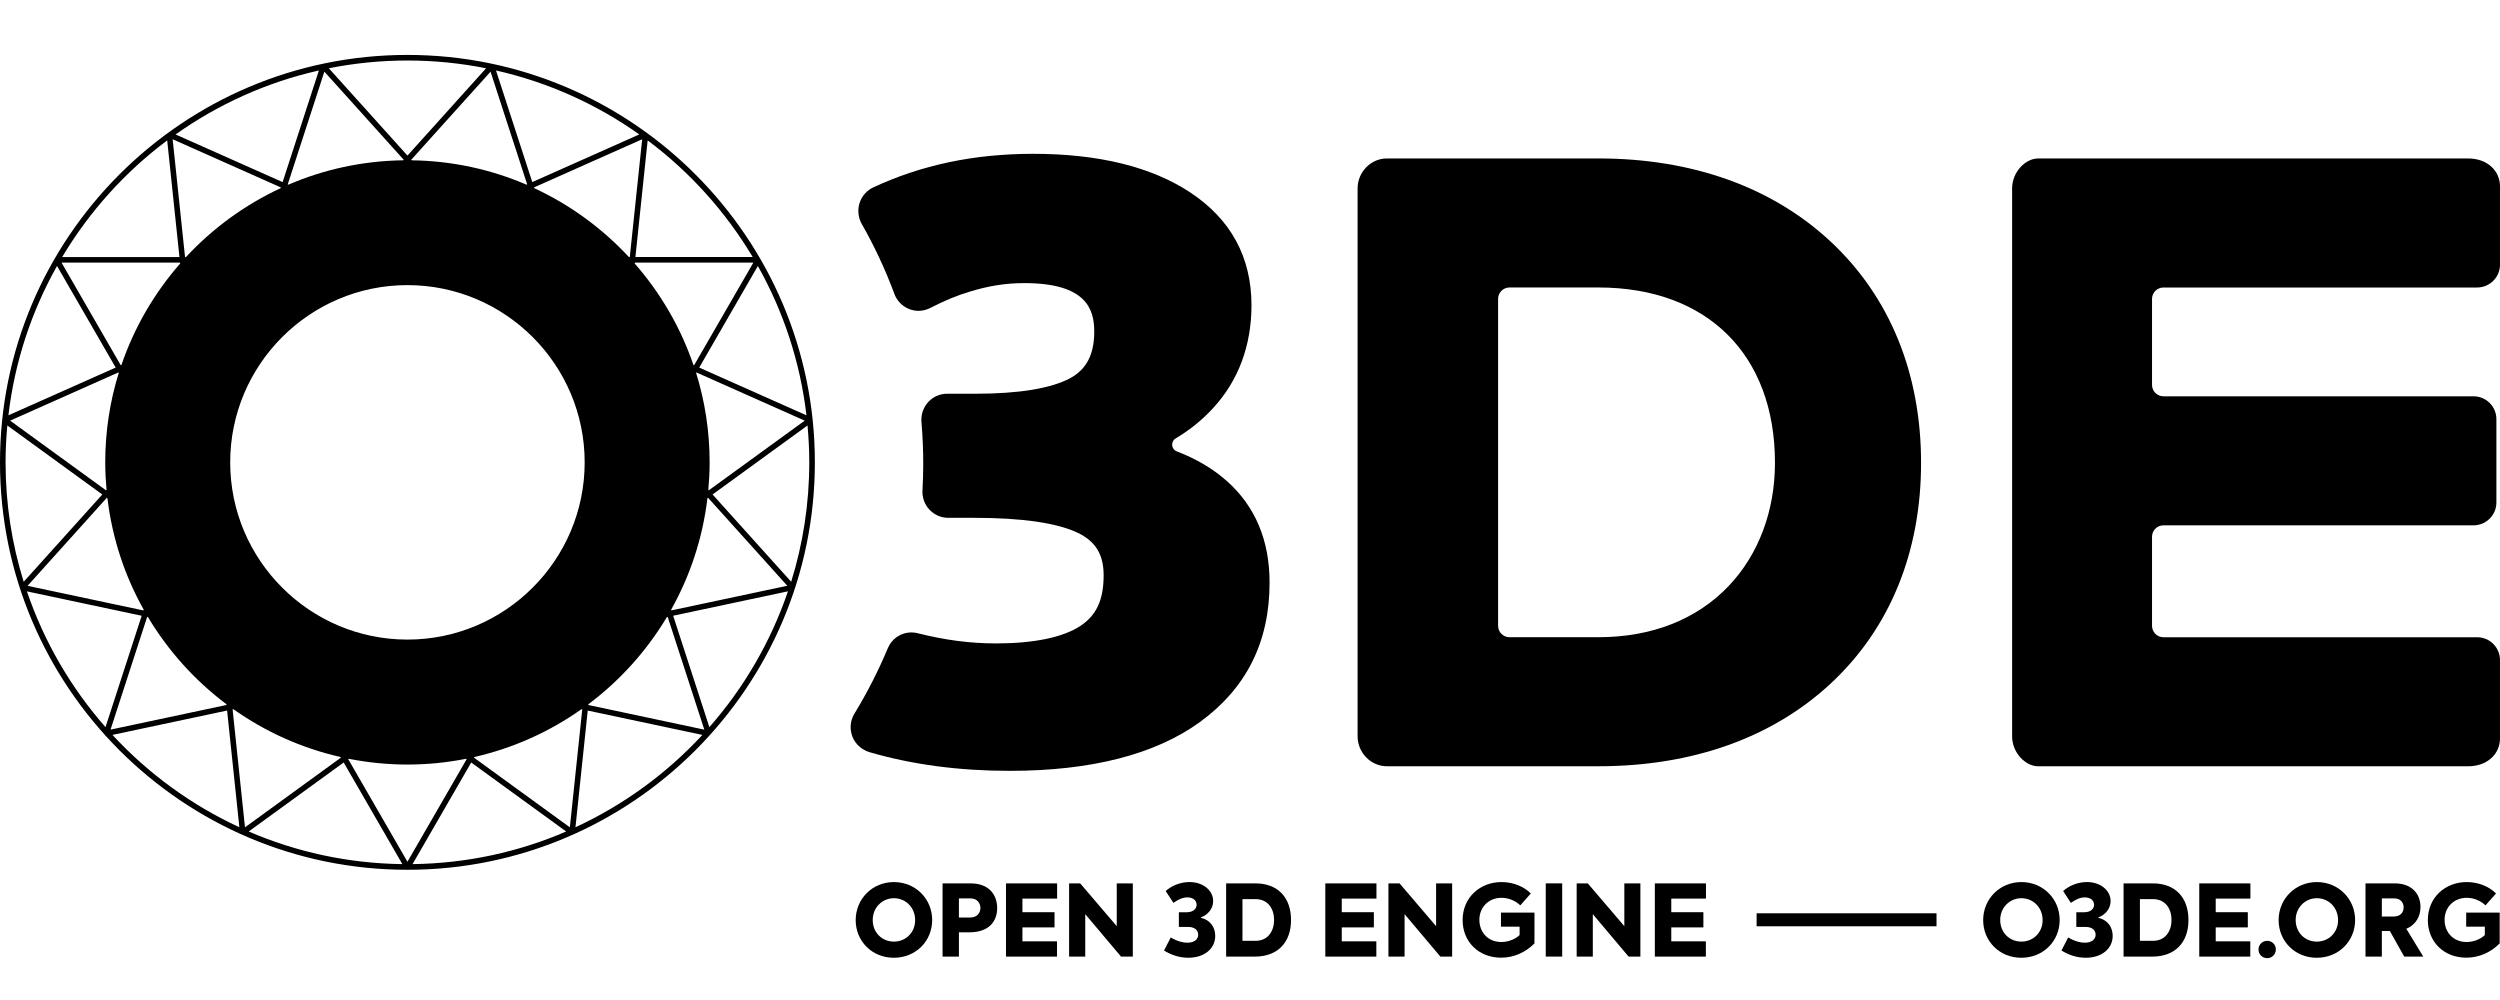 <?xml version="1.0" encoding="UTF-8"?>
<svg id="Layer_1" data-name="Layer 1" xmlns="http://www.w3.org/2000/svg" viewBox="0 0 1500 600">
  <g>
    <g>
      <path d="m1098.57,145.12c-34.99-32.74-83.05-50.05-139.43-50.05h-127.06c-9.46,0-17.52,8.06-17.52,17.96v328.76c0,9.9,8.06,17.96,17.52,17.96h127.06c56.42,0,104.48-17.21,139.42-49.76,35.38-32.96,54.08-78.71,54.08-132.3s-18.7-99.47-54.07-132.57Zm-61.37,206.48c-19.16,20.11-46.19,30.73-78.18,30.73h-53.31c-3.78,0-6.85-3.07-6.85-6.85v-196.14c0-3.78,3.07-6.85,6.85-6.85h53.31c65.36,0,105.96,40.31,105.96,105.2,0,28.86-9.86,55.11-27.78,73.9Z"/>
      <path d="m1298.07,172.5h188.2c7.59,0,13.73-6.15,13.73-13.73v-46.99c0-9.21-7.49-16.7-19.08-16.7h-258.07c-7.53,0-15.58,8.06-15.58,17.96v328.76c0,9.9,8.06,17.96,15.58,17.96h258.07c11.58,0,19.08-7.49,19.08-16.7v-46.99c0-7.59-6.15-13.73-13.73-13.73h-188.2c-3.78,0-6.85-3.07-6.85-6.85v-53.44c0-3.78,3.07-6.85,6.85-6.85h186.04c7.59,0,13.73-6.15,13.73-13.73v-49.96c0-7.59-6.15-13.73-13.73-13.73h-186.04c-3.78,0-6.85-3.07-6.85-6.85v-51.58c0-3.78,3.07-6.85,6.85-6.85Z"/>
      <path d="m735.99,288.53c-8.09-7.23-18.11-13.16-29.94-17.72-3.37-1.3-3.75-5.89-.65-7.75,8.58-5.14,16.08-11.21,22.44-18.18,15.3-16.54,23.05-37.77,23.05-61.69,0-28.91-12.43-51.74-36.96-67.87-23.26-15.28-54.91-23.03-94.07-23.03-35.62,0-67.27,6.79-95.93,20.17-6.95,3.25-10.99,11.54-7.83,19.95.26.71.62,1.37.99,2.03,7.56,13.25,14.16,27.39,19.6,42.04,2.23,6,8.01,10.03,14.39,10.03,2.44,0,4.89-.6,7.08-1.73,8.5-4.39,16.43-7.67,23.69-9.78,10.99-3.4,21.36-5.13,32.65-5.13,37.27,0,42.05,15.57,42.05,29.13s-4.59,22.53-14.4,27.9c-11.62,6.2-30.83,9.35-57.11,9.35h-16.78c-1.22,0-2.45.12-3.64.42-7.89,2.03-12.38,9.3-11.75,16.62.71,8.19,1.07,16.59,1.07,24.96,0,5.13-.16,10.52-.46,16-.24,4.25,1.29,8.46,4.19,11.56,2.91,3.11,7,4.89,11.23,4.89h15.58c28.8,0,49.76,3.05,62.27,9.04,10.67,5.16,15.43,13.03,15.43,25.5,0,14.79-4.39,23.92-13.81,30.23-10.4,6.93-27.96,10.59-50.78,10.59-15.59,0-30.73-2.04-46.71-6.05-1.33-.37-2.71-.56-4.09-.56-6.17,0-11.71,3.73-14.11,9.49-5.57,13.37-12.3,26.56-20,39.21-2.58,4.23-3.02,9.33-1.19,13.95,1.8,4.57,5.78,7.94,10.46,9.29,25.57,7.38,53.2,11.12,83.96,11.12,48.78,0,87.11-9.82,113.91-29.19,27.82-20.18,41.92-47.91,41.92-83.8,0-25.37-8.67-45.9-25.75-61Z"/>
    </g>
    <path d="m244.46,32.95C109.67,32.95,0,142.62,0,277.41s109.67,244.46,244.46,244.46,244.46-109.67,244.46-244.46S379.25,32.95,244.46,32.95Zm106.34,244.46c0,58.63-47.7,106.34-106.34,106.34s-106.34-47.7-106.34-106.34,47.7-106.34,106.34-106.34,106.34,47.7,106.34,106.34Zm-141.54,177.86c11.39,2.25,23.16,3.46,35.2,3.46s23.81-1.21,35.2-3.46l.33.24-35.53,61.54-35.53-61.55.32-.23Zm206.81-236.26c-7.73-22.64-19.8-43.26-35.24-60.89l.06-.56h71.13l-35.58,61.62-.38-.17Zm-38.74-64.79c-15.97-17.22-35.24-31.32-56.79-41.32l-.15-.45,64.91-28.9-7.43,70.68h-.55Zm-57.97-44.97l-21.76-66.97c31.41,7.1,60.5,20.33,85.97,38.38l-64.21,28.59Zm-3.07,1.37l-.39.18c-21.2-9.12-44.47-14.29-68.89-14.62l-.28-.31,47.6-52.86,21.97,67.62Zm-74.35-14.45c-24.43.34-47.72,5.5-68.92,14.63l-.38-.17,21.98-67.64,47.61,52.87-.28.31Zm-72.38,13.09l-64.21-28.59c25.47-18.06,54.56-31.3,85.98-38.39l-21.76,66.98Zm-1.04,3.2l-.14.44c-21.55,10.01-40.81,24.11-56.79,41.32h-.57l-7.43-70.67,64.92,28.91Zm-60.45,45.69c-15.43,17.62-27.49,38.23-35.22,60.85l-.38.17-35.56-61.6h71.1l.06.58Zm-38.67,62.39L5.05,249.18c3.78-32.23,13.92-62.52,29.16-89.6l35.19,60.95Zm1.68,2.91l.17.3c-5.27,16.97-8.11,35-8.11,53.68,0,5.55.29,11.03.78,16.45l-.29.32L6.08,252.38l65-28.94Zm-6.62,75.48c2.86,24.03,10.41,46.62,21.75,66.85l-.16.48-69.51-14.77,47.55-52.81.36.26Zm20.55,70.52l-21.71,66.83c-20.68-23.56-36.84-51.16-47.14-81.46l68.85,14.63Zm3.29.7l.48.1c12.17,20.33,28.19,38.1,47.07,52.27l.05.46-69.58,14.79,21.97-67.62Zm51.75,55.37c19.05,13.47,40.79,23.35,64.26,28.68l.22.38-57.54,41.81-7.44-70.76.51-.11Zm66.16,31.97l35.2,60.97c-32.69-.41-63.84-7.33-92.19-19.57l56.99-41.4Zm76.51,0l56.98,41.4c-28.35,12.24-59.49,19.16-92.17,19.57l35.2-60.96Zm1.68-2.91l.22-.39c23.45-5.33,45.18-15.2,64.23-28.66l.5.11-7.44,70.74-57.52-41.79Zm68.64-32.05c18.89-14.17,34.92-31.95,47.1-52.3l.47-.1,21.98,67.65-69.6-14.79.05-.46Zm50.86-53.1l68.87-14.64c-10.3,30.31-26.46,57.92-47.15,81.48l-21.72-66.84Zm-1.04-3.2l-.15-.47c11.34-20.22,18.89-42.82,21.75-66.85l.37-.27,47.55,52.81-69.52,14.78Zm22.14-72.39c.49-5.42.78-10.89.78-16.43,0-18.67-2.84-36.69-8.11-53.66l.17-.3,64.98,28.93-57.52,41.79-.3-.33Zm-5.47-73.3l35.19-60.95c15.24,27.08,25.38,57.38,29.16,89.6l-64.35-28.65Zm32.1-66.33h-70.38l7.35-69.98c25.31,18.93,46.76,42.74,63.02,69.98Zm-159.98-113.25l-47.17,52.39-47.17-52.39c15.26-3.04,31.03-4.66,47.17-4.66s31.91,1.62,47.18,4.66Zm-191.33,43.29l7.35,69.97H37.3c16.26-27.24,37.7-51.04,63-69.97ZM4.4,255.29l56.98,41.4-47.17,52.38c-7.06-22.65-10.87-46.71-10.87-71.65,0-7.46.39-14.84,1.06-22.13Zm63.08,185.65l68.78-14.62,7.36,70.03c-28.92-13.37-54.76-32.29-76.14-55.41Zm277.8,55.42l7.36-70.03,68.79,14.62c-21.38,23.12-47.23,42.03-76.15,55.4Zm129.43-147.3l-47.17-52.38,56.97-41.39c.67,7.29,1.06,14.67,1.06,22.13,0,24.94-3.81,49-10.87,71.64Z"/>
  </g>
  <g>
    <path d="m513.41,552.07c0-12.73,9.99-22.83,22.95-22.83s22.95,10.1,22.95,22.77-9.87,22.65-23.01,22.65-22.89-9.99-22.89-22.59Zm35.67-.06c-.06-7.67-5.77-13.08-12.72-13.08s-12.73,5.53-12.73,13.08,5.59,12.96,12.73,12.96,12.78-5.53,12.72-12.96Z"/>
    <path d="m598.3,544.88c0,7.67-4.7,14.51-16.65,14.51h-6.3v14.57h-9.81v-43.93h16.83c11.47,0,15.93,7.31,15.93,14.86Zm-10.05-.12c0-3.03-2.14-5.71-5.83-5.71h-7.08v11.47h6.66c4.34,0,6.24-2.85,6.24-5.77Z"/>
    <path d="m603.59,530.02h30.68v9.16h-20.81v8.14h19.26v9.1h-19.26v8.38h20.75v9.16h-30.62v-43.93Z"/>
    <path d="m679.69,530.02v43.93h-7.08l-21.46-25.45v25.45h-9.69v-43.93h6.65l21.94,25.68v-25.68h9.63Z"/>
    <path d="m698.41,570.32l4.04-7.85c4.04,2.38,7.37,3.15,9.93,3.15,4.22,0,6.54-2.02,6.54-4.82s-2.32-4.64-5.95-4.64h-5.65v-8.8h4.58c3.87,0,6.06-1.9,6.06-4.52,0-2.79-2.43-4.4-5.47-4.4-2.62,0-4.94.89-8.44,3.27l-4.64-7.07c3.51-3.21,8.8-5.41,14.33-5.41,7.97,0,14.15,4.93,14.15,11.41,0,4.87-3.45,8.38-7.37,9.81v.24c5.65,1.25,8.62,5.71,8.62,10.82,0,7.73-6.6,13.14-16.11,13.14-5.41,0-10.17-1.61-14.63-4.34Z"/>
    <path d="m735.68,530.02h17.54c13.49,0,21.4,8.5,21.4,22s-8.08,21.94-21.7,21.94h-17.24v-43.93Zm17.65,34.48c7.43,0,11.12-5.83,11.12-12.54s-3.69-12.49-11.12-12.49h-7.85v25.03h7.85Z"/>
    <path d="m795.19,530.02h30.68v9.16h-20.81v8.14h19.26v9.1h-19.26v8.38h20.75v9.16h-30.62v-43.93Z"/>
    <path d="m871.28,530.02v43.93h-7.07l-21.46-25.45v25.45h-9.69v-43.93h6.66l21.94,25.68v-25.68h9.63Z"/>
    <path d="m877.57,552.01c0-13.38,10.29-22.77,23.37-22.77,7.37,0,13.73,2.97,17.54,6.84l-6.3,7.13c-2.91-2.73-6.9-4.52-11.3-4.52-7.73,0-13.26,5.71-13.26,13.2s5.23,13.32,13.2,13.32c4.46,0,8.62-1.9,10.94-4.16v-5.05h-11.18v-8.44h20.1v18.49c-5.35,5.35-12.25,8.56-20.04,8.56-13.49,0-23.07-9.57-23.07-22.59Z"/>
    <path d="m937.32,530.02v43.93h-9.87v-43.93h9.87Z"/>
    <path d="m984.23,530.02v43.93h-7.08l-21.46-25.45v25.45h-9.69v-43.93h6.66l21.94,25.68v-25.68h9.63Z"/>
    <path d="m992.9,530.02h30.68v9.16h-20.81v8.14h19.26v9.1h-19.26v8.38h20.75v9.16h-30.62v-43.93Z"/>
    <path d="m1053.97,547.98h107.94v7.79h-107.94v-7.79Z"/>
    <path d="m1189.9,552.07c0-12.73,9.99-22.83,22.95-22.83s22.95,10.1,22.95,22.77-9.87,22.65-23.01,22.65-22.89-9.99-22.89-22.59Zm35.67-.06c-.06-7.67-5.77-13.08-12.73-13.08s-12.72,5.53-12.72,13.08,5.59,12.96,12.72,12.96,12.79-5.53,12.73-12.96Z"/>
    <path d="m1236.87,570.32l4.04-7.85c4.04,2.38,7.37,3.15,9.93,3.15,4.22,0,6.54-2.02,6.54-4.82s-2.32-4.64-5.94-4.64h-5.65v-8.8h4.58c3.86,0,6.06-1.9,6.06-4.52,0-2.79-2.44-4.4-5.47-4.4-2.61,0-4.93.89-8.44,3.27l-4.64-7.07c3.51-3.21,8.8-5.41,14.33-5.41,7.96,0,14.15,4.93,14.15,11.41,0,4.87-3.45,8.38-7.37,9.81v.24c5.65,1.25,8.62,5.71,8.62,10.82,0,7.73-6.6,13.14-16.11,13.14-5.41,0-10.16-1.61-14.63-4.34Z"/>
    <path d="m1274.14,530.02h17.54c13.49,0,21.4,8.5,21.4,22s-8.09,21.94-21.7,21.94h-17.24v-43.93Zm17.66,34.48c7.43,0,11.12-5.83,11.12-12.54s-3.69-12.49-11.12-12.49h-7.85v25.03h7.85Z"/>
    <path d="m1319.56,530.02h30.68v9.16h-20.81v8.14h19.26v9.1h-19.26v8.38h20.75v9.16h-30.62v-43.93Z"/>
    <path d="m1355.1,569.67c0-2.92,2.32-5.18,5.29-5.18,2.8,0,5.12,2.26,5.12,5.18s-2.32,5.23-5.12,5.23c-2.97,0-5.29-2.2-5.29-5.23Z"/>
    <path d="m1367.17,552.07c0-12.73,9.99-22.83,22.95-22.83s22.95,10.1,22.95,22.77-9.87,22.65-23.01,22.65-22.89-9.99-22.89-22.59Zm35.67-.06c-.06-7.67-5.77-13.08-12.72-13.08s-12.72,5.53-12.72,13.08,5.59,12.96,12.72,12.96,12.78-5.53,12.72-12.96Z"/>
    <path d="m1433.93,558.61h-4.82v15.34h-9.81v-43.93h17.48c10.64,0,15.52,6.66,15.52,14.21,0,5.23-2.5,10.52-8.51,13.02l10.17,16.71h-11.42l-8.62-15.34Zm-4.82-8.68h6.96c4.46,0,6.12-2.74,6.12-5.53s-1.84-5.35-5.47-5.35h-7.61v10.88Z"/>
    <path d="m1456.7,552.01c0-13.38,10.29-22.77,23.37-22.77,7.37,0,13.73,2.97,17.54,6.84l-6.3,7.13c-2.91-2.73-6.9-4.52-11.3-4.52-7.73,0-13.26,5.71-13.26,13.2s5.23,13.32,13.2,13.32c4.46,0,8.62-1.9,10.94-4.16v-5.05h-11.18v-8.44h20.1v18.49c-5.35,5.35-12.25,8.56-20.04,8.56-13.49,0-23.07-9.57-23.07-22.59Z"/>
  </g>
</svg>